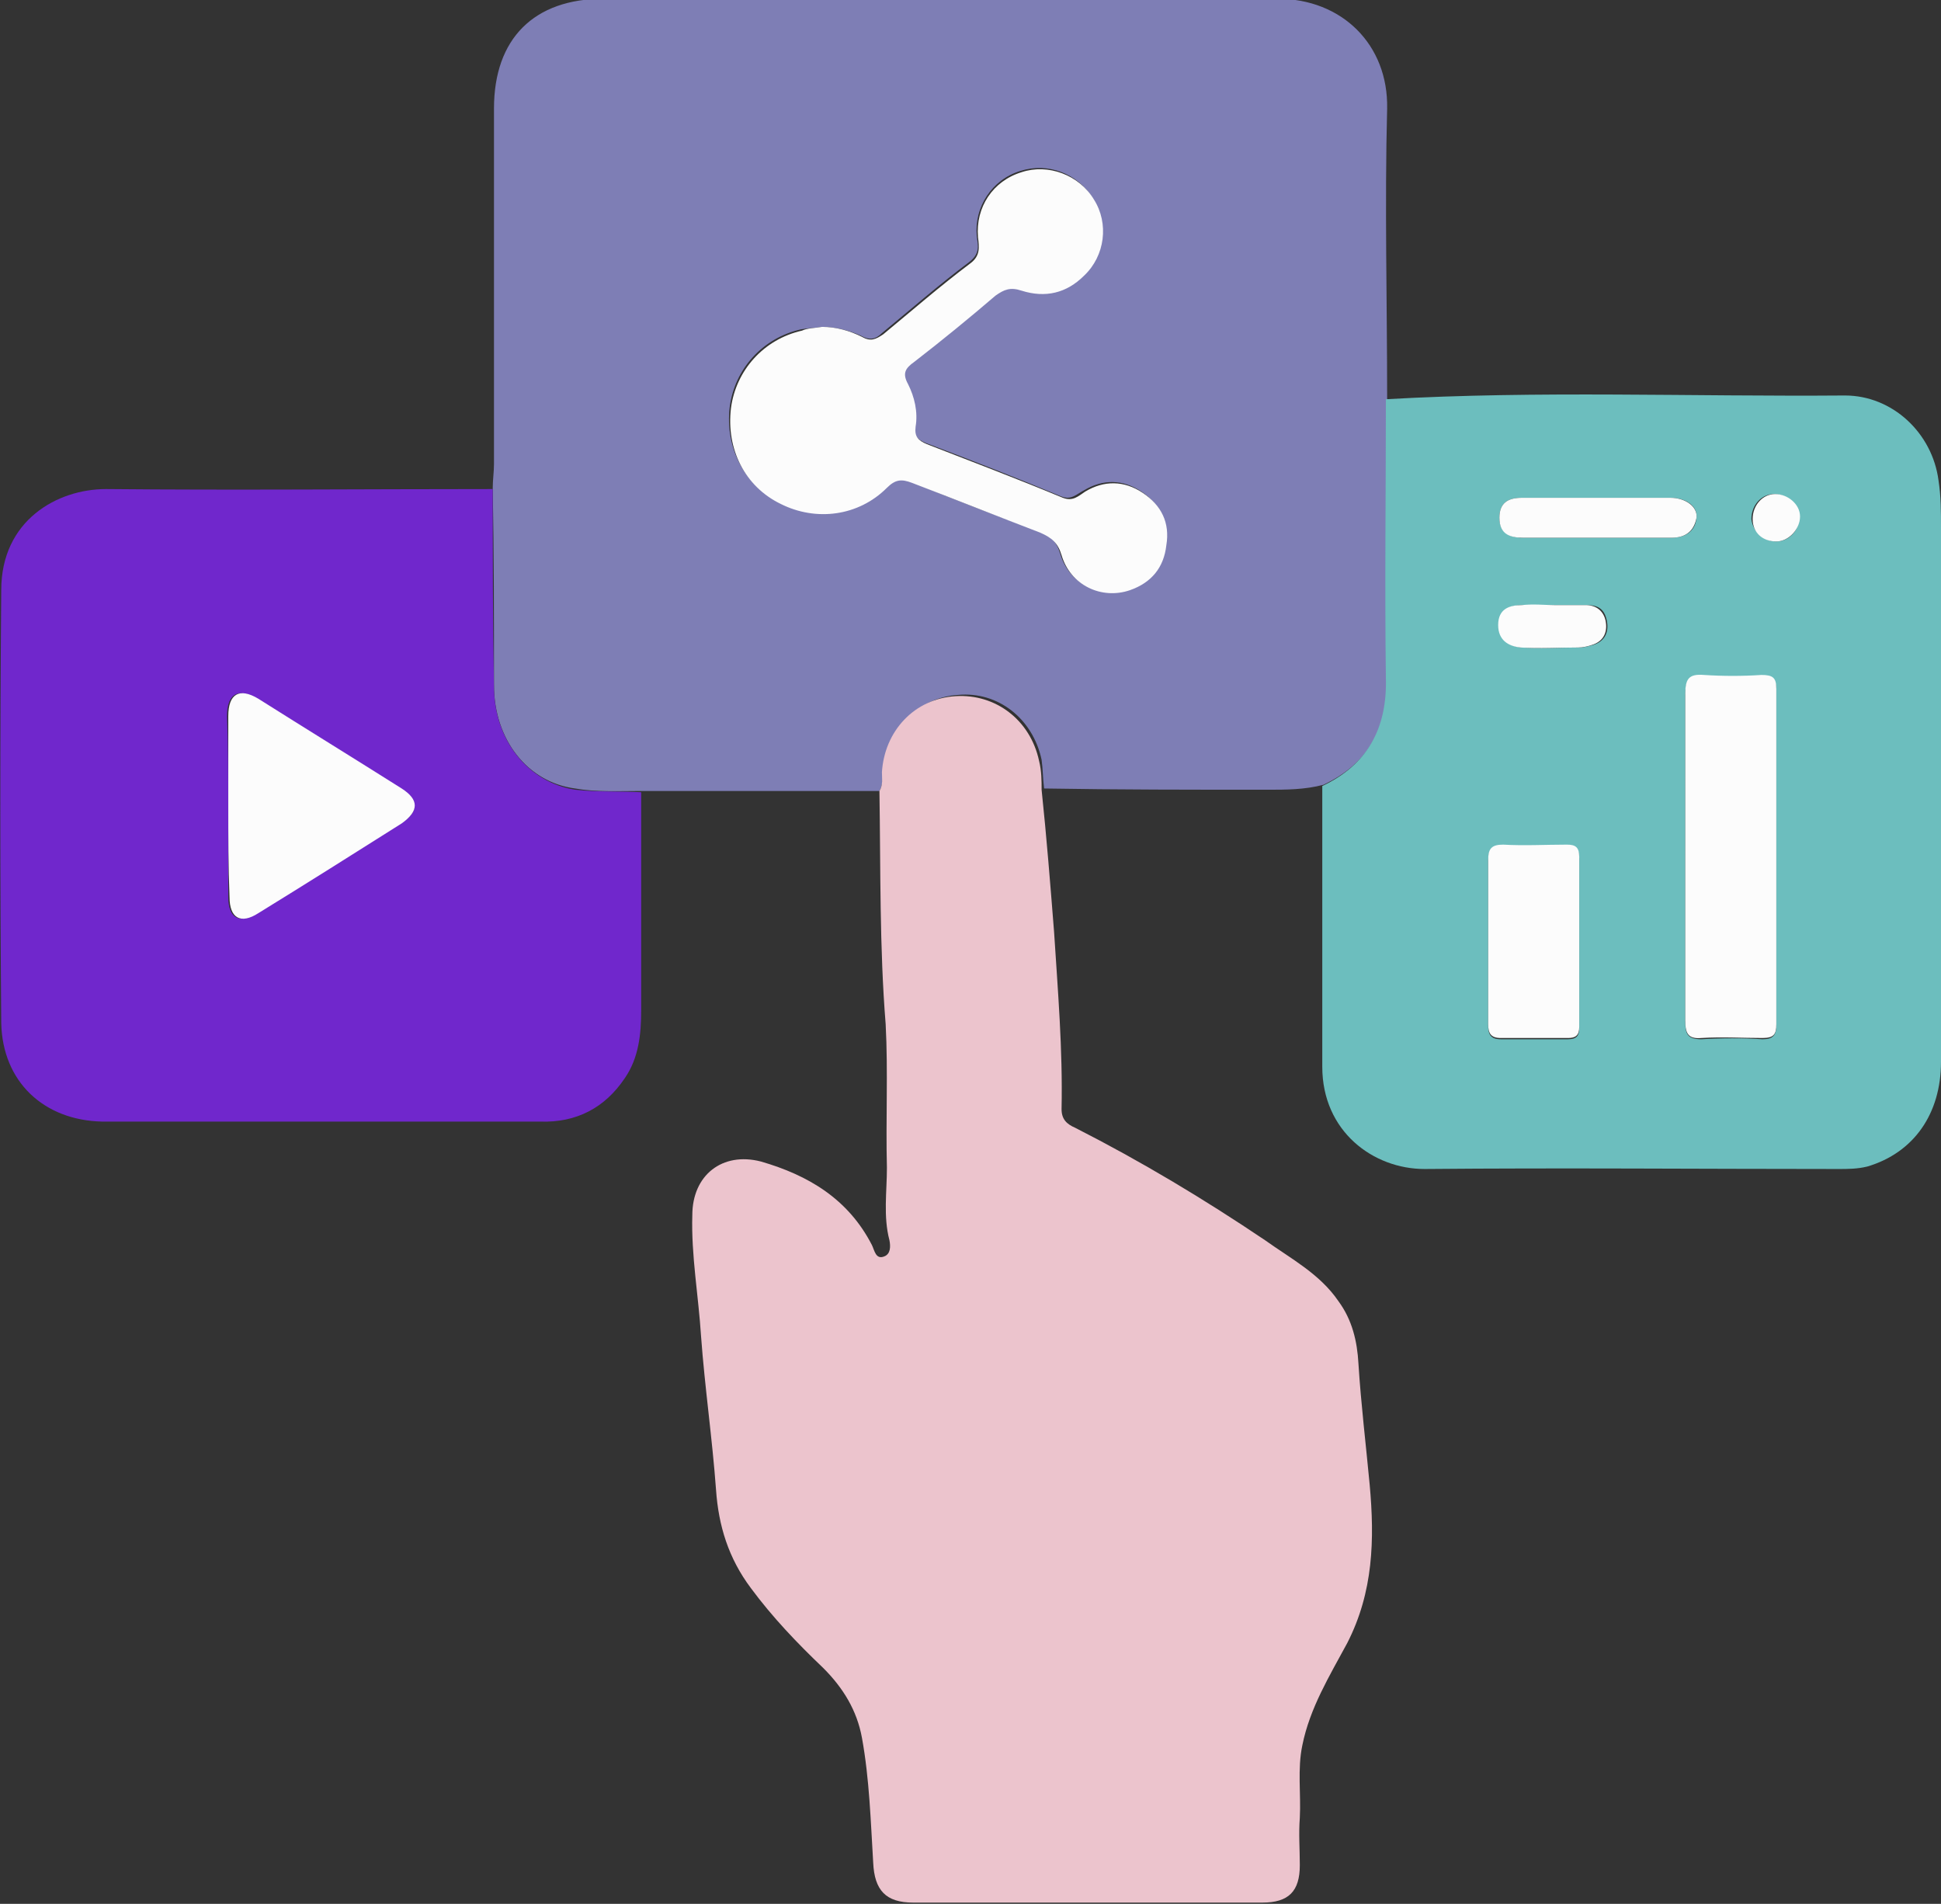 <?xml version="1.0" encoding="utf-8"?>
<!-- Generator: Adobe Illustrator 19.0.0, SVG Export Plug-In . SVG Version: 6.00 Build 0)  -->
<svg version="1.1" id="Capa_1" xmlns="http://www.w3.org/2000/svg" xmlns:xlink="http://www.w3.org/1999/xlink" x="0px" y="0px"
	 viewBox="-401 204.4 155.6 152.6" style="enable-background:new -401 204.4 155.6 152.6;" xml:space="preserve">
<rect x="-401" y="204.4" width="155.6" height="152.6" fill="#333333" stroke="none"/>
<style type="text/css">
	.st0{fill:#7E7EB5;}
	.st1{fill:#ECC4CD;}
	.st2{fill:#6CBEBE;}
	.st3{fill:#7027CC;}
	.st4{fill:#FCFCFC;}
</style>
<g id="XMLID_213_">
	<path id="XMLID_56_" class="st0" d="M-330.5,267.8c-6.4,0-12.7,0-19.1,0c-1.8,0-3.6,0.1-5.3-0.2c-3.8-0.5-6.5-3.9-6.5-8.3
		c0-5.3,0-10.5-0.1-15.8c0-0.6,0.1-1.3,0.1-1.9c0-9.5,0-19,0-28.5c0-5.6,3.2-8.8,8.8-8.8c18,0,36,0.1,54,0c5.2,0,8.9,3.7,8.8,8.8
		c-0.2,7.7,0,15.5,0,23.2c0,7.5-0.1,14.9,0,22.4c0.1,4-1.5,6.9-5.1,8.6c-1.5,0.4-3,0.4-4.5,0.4c-6,0-12,0-17.9-0.1
		c-0.1-0.8-0.1-1.6-0.2-2.3c-0.7-3.3-3.5-5.5-6.7-5.2c-3.2,0.2-5.7,2.8-5.9,6.1C-330.3,266.8-330.2,267.3-330.5,267.8 M-335.1,230.6
		c-0.6,0.1-1.2,0.1-1.7,0.2c-3.1,0.7-5.3,3.2-5.7,6.2c-0.4,3.3,1.2,6.3,4,7.7s6.2,0.9,8.5-1.3c0.7-0.7,1.2-0.7,2-0.4
		c3.4,1.4,6.8,2.7,10.3,4c0.9,0.3,1.4,0.8,1.7,1.8c0.7,2.4,3.2,3.6,5.5,2.8c1.7-0.6,2.7-1.8,2.9-3.6c0.2-1.8-0.4-3.2-1.9-4.2
		s-3.1-1-4.6-0.1c-0.6,0.3-1,0.8-1.8,0.5c-3.6-1.5-7.2-2.9-10.9-4.3c-0.7-0.3-1-0.6-0.9-1.4c0.2-1.2-0.1-2.3-0.6-3.4
		c-0.5-0.9-0.1-1.3,0.5-1.8c2.2-1.7,4.4-3.5,6.5-5.3c0.7-0.6,1.2-0.7,2.1-0.4c1.8,0.6,3.6,0.2,5-1.2c1.6-1.6,2-4.2,0.8-6.1
		c-1.2-2-3.6-2.9-5.8-2.2c-2.3,0.7-3.7,2.9-3.5,5.2c0.1,0.8,0.3,1.4-0.6,2.1c-2.4,1.8-4.7,3.8-7,5.7c-0.5,0.5-1,0.6-1.7,0.2
		C-332.9,230.9-334,230.6-335.1,230.6"/>
	<path id="XMLID_55_" class="st1" d="M-330.5,267.8c0.3-0.5,0.2-1,0.2-1.5c0.2-3.3,2.6-5.9,5.9-6.1c3.2-0.2,6,1.9,6.7,5.2
		c0.2,0.8,0.2,1.6,0.2,2.3c0.4,3.8,0.7,7.6,1,11.4c0.3,4.7,0.7,9.4,0.6,14.2c0,0.8,0.4,1.2,1.1,1.5c5.3,2.7,10.3,5.7,15.2,9
		c2.1,1.5,4.4,2.7,5.9,4.9c1.1,1.5,1.5,3.2,1.6,5c0.2,3.2,0.6,6.5,0.9,9.7c0.4,4.4,0.3,8.6-1.8,12.7c-1.4,2.6-3,5.2-3.6,8.2
		c-0.4,1.9-0.1,3.9-0.2,5.8c-0.1,1.3,0,2.5,0,3.8c0,2.1-0.9,3-3,3c-6.8,0-13.6,0-20.4,0c-2.5,0-5.1,0-7.6,0c-2.2,0-3.1-1-3.2-3.2
		c-0.2-3.3-0.3-6.7-0.9-10c-0.4-2.2-1.5-4-3.1-5.6c-2.1-2-4.1-4.1-5.8-6.4c-1.8-2.4-2.6-5-2.8-7.9c-0.3-4.1-0.9-8.2-1.2-12.3
		c-0.2-3.2-0.8-6.5-0.7-9.7c0-3.2,2.4-5.1,5.5-4.3c3.8,1.1,7,3,8.9,6.7c0.2,0.4,0.3,1.2,1,0.9c0.5-0.2,0.5-0.8,0.4-1.3
		c-0.5-1.9-0.2-3.9-0.2-5.8c-0.1-3.8,0.1-7.7-0.1-11.5C-330.5,280.3-330.4,274.1-330.5,267.8"/>
	<path id="XMLID_48_" class="st2" d="M-295,267.4c3.6-1.7,5.2-4.6,5.1-8.6c-0.1-7.5,0-14.9,0-22.4c12.3-0.7,24.5-0.2,36.8-0.3
		c3.8,0,7,3,7.5,6.8c0.2,1.3,0.2,2.5,0.2,3.8c0,14.3,0,28.6,0,42.8c0,4.2-2.2,7.3-5.9,8.4c-0.8,0.2-1.6,0.2-2.3,0.2
		c-11.1,0-22.1-0.1-33.2,0c-4.1,0-8.2-3-8.2-8.2C-295,282.5-295,274.9-295,267.4 M-265.9,273c0,4.4,0,8.8,0,13.3
		c0,1,0.2,1.4,1.3,1.4c1.6-0.1,3.3-0.1,4.9,0c0.8,0,1.1-0.3,1.1-1.1c0-9,0-17.9,0-26.9c0-0.9-0.4-1.2-1.2-1.1c-1.5,0-3.1,0.1-4.6,0
		c-1.2-0.1-1.5,0.3-1.5,1.5C-265.9,264.4-265.9,268.7-265.9,273 M-281.7,279.8c0,2.3,0,4.5,0,6.8c0,0.7,0.2,1.1,1,1.1
		c1.8,0,3.6,0,5.4,0c0.7,0,0.9-0.3,0.9-0.9c0-4.5,0-9.1,0-13.6c0-0.8-0.3-1-1-1c-1.7,0-3.4,0-5.1,0c-0.9,0-1.2,0.3-1.2,1.2
		C-281.7,275.5-281.7,277.6-281.7,279.8 M-273,247.5c2,0,4,0,6,0c1.1,0,1.9-0.5,2-1.6c0.1-0.9-0.8-1.6-2.1-1.6c-4,0-7.9,0-11.9,0
		c-1.1,0-1.8,0.4-1.8,1.6s0.8,1.6,1.9,1.6C-276.9,247.5-275,247.5-273,247.5 M-276.4,252.9c-0.8,0-1.7,0-2.5,0c-1,0-1.9,0.3-1.9,1.6
		c0,1.2,0.8,1.7,1.8,1.8c1.5,0.1,3.1,0,4.6,0c0.4,0,0.7-0.1,1.1-0.2c1-0.3,1.3-1.1,1.1-2c-0.2-0.9-0.7-1.2-1.6-1.2
		C-274.7,252.9-275.5,252.9-276.4,252.9 M-258.6,247.8c1,0,1.9-0.9,1.8-2c0-1-1-1.8-2-1.8s-1.8,0.9-1.8,2
		C-260.5,247-259.6,247.8-258.6,247.8"/>
	<path id="XMLID_45_" class="st3" d="M-361.5,243.6c0,5.3,0,10.5,0.1,15.8c0,4.3,2.7,7.7,6.5,8.3c1.8,0.2,3.6,0.1,5.3,0.2
		c0,5.8,0,11.7,0,17.5c0,1.9-0.2,3.8-1.3,5.4c-1.6,2.4-3.9,3.6-6.8,3.5c-10.1,0-20.2,0-30.4,0c-1.6,0-3.2,0-4.7,0
		c-4.7-0.1-8-3.2-8.1-7.9c-0.1-11.5-0.1-23.1,0-34.7c0-5.6,4.5-8.1,8.4-8.1C-382.2,243.7-371.8,243.6-361.5,243.6 M-382.7,268.9
		c0,2.5,0,4.9,0,7.4c0,1.7,0.9,2.2,2.3,1.3c3.9-2.4,7.7-4.8,11.5-7.2c1.5-0.9,1.5-1.9,0-2.8c-3.8-2.4-7.6-4.8-11.5-7.2
		c-1.5-0.9-2.4-0.4-2.4,1.4C-382.7,264.2-382.7,266.5-382.7,268.9"/>
	<path id="XMLID_44_" class="st4" d="M-335.1,230.6c1.1,0,2.2,0.3,3.2,0.8c0.7,0.4,1.1,0.2,1.7-0.2c2.3-1.9,4.6-3.9,7-5.7
		c0.8-0.6,0.7-1.3,0.6-2.1c-0.2-2.4,1.2-4.5,3.5-5.2c2.1-0.7,4.6,0.2,5.8,2.2c1.2,1.9,0.9,4.5-0.8,6.1c-1.4,1.4-3.1,1.8-5,1.2
		c-0.9-0.3-1.4-0.1-2.1,0.4c-2.1,1.8-4.3,3.6-6.5,5.3c-0.7,0.5-1,0.9-0.5,1.8c0.5,1,0.8,2.2,0.6,3.4c-0.1,0.8,0.2,1.1,0.9,1.4
		c3.6,1.4,7.3,2.8,10.9,4.3c0.8,0.3,1.2-0.1,1.8-0.5c1.5-0.9,3.1-0.9,4.6,0.1s2.2,2.4,1.9,4.2c-0.2,1.8-1.2,3-2.9,3.6
		c-2.3,0.8-4.8-0.4-5.5-2.8c-0.3-1-0.8-1.4-1.7-1.8c-3.4-1.3-6.9-2.7-10.3-4c-0.8-0.3-1.3-0.3-2,0.4c-2.3,2.3-5.7,2.7-8.5,1.3
		c-2.9-1.4-4.4-4.4-4-7.7c0.4-3,2.6-5.5,5.7-6.2C-336.3,230.7-335.7,230.7-335.1,230.6"/>
	<path id="XMLID_43_" class="st4" d="M-265.9,273c0-4.3,0-8.6,0-13c0-1.2,0.3-1.6,1.5-1.5c1.5,0.1,3.1,0.1,4.6,0
		c0.9,0,1.2,0.2,1.2,1.1c0,9,0,17.9,0,26.9c0,0.8-0.2,1.1-1.1,1.1c-1.6,0-3.3-0.1-4.9,0c-1.1,0.1-1.3-0.4-1.3-1.4
		C-265.9,281.9-265.9,277.4-265.9,273"/>
	<path id="XMLID_42_" class="st4" d="M-281.7,279.8c0-2.2,0-4.3,0-6.5c0-0.9,0.3-1.2,1.2-1.2c1.7,0.1,3.4,0,5.1,0c0.7,0,1,0.2,1,1
		c0,4.5,0,9.1,0,13.6c0,0.7-0.3,0.9-0.9,0.9c-1.8,0-3.6,0-5.4,0c-0.8,0-1-0.4-1-1.1C-281.7,284.3-281.7,282-281.7,279.8"/>
	<path id="XMLID_41_" class="st4" d="M-273,247.5c-2,0-3.9,0-5.9,0c-1.1,0-1.9-0.3-1.9-1.6c0-1.2,0.7-1.6,1.8-1.6c4,0,7.9,0,11.9,0
		c1.2,0,2.2,0.7,2.1,1.6c-0.2,1.1-0.9,1.6-2,1.6C-269,247.5-271,247.5-273,247.5"/>
	<path id="XMLID_40_" class="st4" d="M-276.4,252.9h2.5c0.8,0,1.4,0.4,1.6,1.2c0.2,0.9-0.1,1.7-1.1,2c-0.3,0.1-0.7,0.2-1.1,0.2
		c-1.5,0-3.1,0.1-4.6,0c-1-0.1-1.8-0.6-1.8-1.8c0-1.3,0.9-1.6,1.9-1.6C-278,252.8-277.2,252.9-276.4,252.9"/>
	<path id="XMLID_39_" class="st4" d="M-258.6,247.8c-1.1,0-1.9-0.7-1.9-1.8c0-1.1,0.8-2,1.8-2s2,0.8,2,1.8S-257.6,247.8-258.6,247.8
		"/>
	<path id="XMLID_38_" class="st4" d="M-382.7,268.9c0-2.4,0-4.7,0-7.1c0-1.8,0.9-2.3,2.4-1.4c3.8,2.4,7.7,4.8,11.5,7.2
		c1.4,0.9,1.4,1.8,0,2.8c-3.8,2.4-7.6,4.8-11.5,7.2c-1.4,0.9-2.3,0.4-2.3-1.3C-382.7,273.9-382.7,271.4-382.7,268.9"/>
</g>
</svg>
